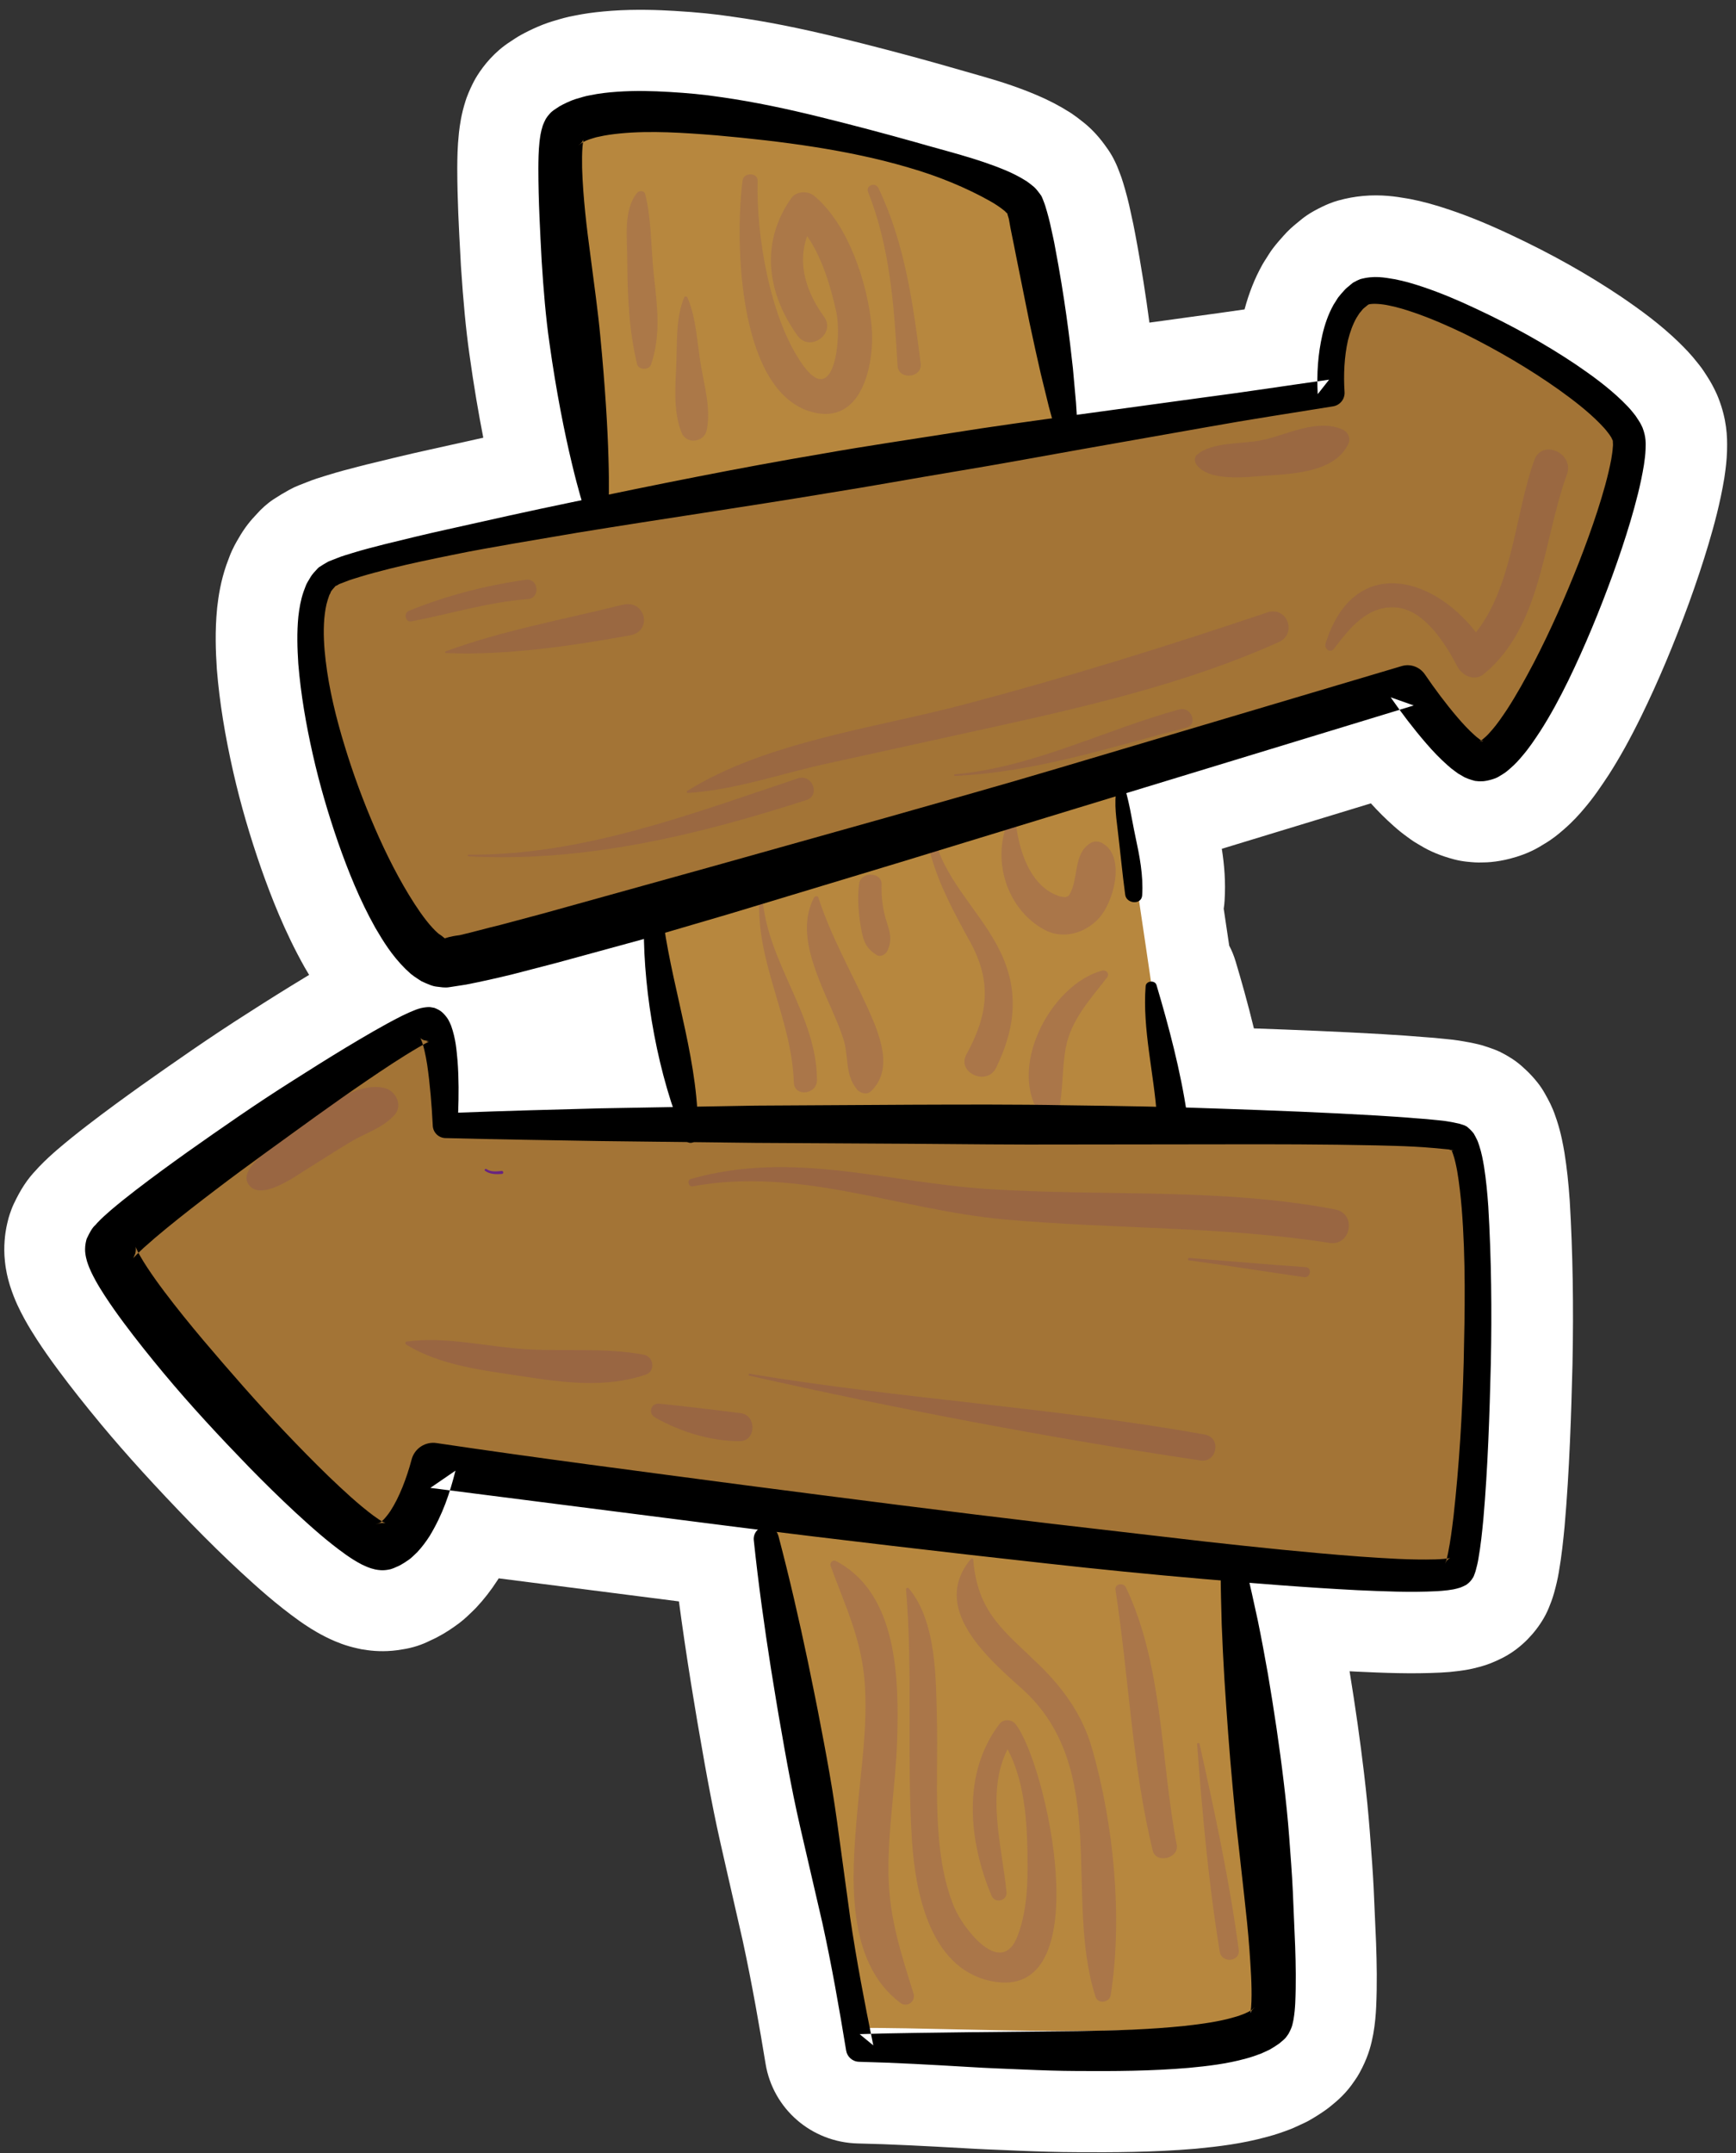 <?xml version="1.0" encoding="UTF-8"?>
<svg width="125px" height="155px" viewBox="0 0 125 155" version="1.1" xmlns="http://www.w3.org/2000/svg" xmlns:xlink="http://www.w3.org/1999/xlink">
    <rect x="0" y="0" width="125" height="155" fill="#333333" stroke="none"/>
    <!-- Generator: Sketch 53.1 (72631) - https://sketchapp.com -->
    <title>Group 73sticker8</title>
    <desc>Created with Sketch.</desc>
    <g id="Page-1" stroke="none" stroke-width="1" fill="none" fill-rule="evenodd">
        <g id="Group-73" transform="translate(0.309, 0.706)">
            <path d="M123.429,27.963 C123.363,27.787 123.283,27.609 123.199,27.439 C123.105,27.243 122.911,26.841 122.57,26.322 L122.368,26.013 C122.267,25.86 122.161,25.715 122.046,25.571 L121.9,25.388 C121.447,24.808 121.023,24.378 120.574,23.935 C119.197,22.606 117.798,21.597 116.452,20.677 C114.009,19.035 111.409,17.575 108.523,16.222 C106.896,15.452 105.478,14.871 104.07,14.396 C103.031,14.044 102.13,13.798 101.242,13.624 C101.183,13.614 100.911,13.568 100.911,13.568 C100.263,13.458 99.177,13.277 97.831,13.401 C97.24,13.456 96.646,13.564 96.064,13.726 C95.835,13.788 95.613,13.865 95.394,13.954 C95.07,14.087 94.734,14.247 94.327,14.47 L94.23,14.525 C93.958,14.677 93.702,14.851 93.456,15.042 C93.456,15.042 93.066,15.362 93.038,15.385 C92.779,15.595 92.447,15.884 92.113,16.265 C91.855,16.55 91.593,16.852 91.368,17.147 C91.263,17.282 91.165,17.425 91.072,17.571 L90.751,18.077 C90.687,18.177 90.626,18.276 90.57,18.38 C90.038,19.339 89.624,20.374 89.304,21.569 C88.04,21.751 86.769,21.932 85.478,22.103 L82.454,22.52 C82.216,20.724 81.886,18.532 81.417,16.058 C81.345,15.65 81.253,15.234 81.159,14.812 L81.095,14.513 C80.966,13.887 80.767,13.116 80.562,12.454 C80.478,12.165 80.394,11.941 80.324,11.763 C80.312,11.729 80.218,11.487 80.218,11.487 C80.171,11.362 80.12,11.237 80.064,11.116 C80.064,11.116 80.001,10.984 79.97,10.915 C79.837,10.633 79.658,10.326 79.482,10.069 C79.466,10.044 79.206,9.683 79.206,9.683 C78.726,9.03 78.195,8.478 77.622,8.038 C77.382,7.847 77.134,7.656 76.902,7.499 C76.857,7.467 76.81,7.438 76.763,7.407 C75.997,6.919 75.197,6.502 74.339,6.14 C73.199,5.655 71.98,5.234 70.495,4.809 L67.208,3.87 C64.861,3.21 62.496,2.591 60.179,2.025 C57.24,1.306 54.772,0.819 52.484,0.504 C51.206,0.309 49.863,0.173 48.246,0.079 C47.159,0.015 45.504,-0.057 43.718,0.071 C43.523,0.085 43.329,0.102 43.134,0.12 C42.406,0.187 41.737,0.281 41.093,0.413 C40.525,0.513 40.054,0.655 39.728,0.752 C39.728,0.752 39.489,0.821 39.454,0.833 C38.549,1.107 37.57,1.591 37.007,1.922 C36.919,1.974 36.835,2.028 36.751,2.083 L36.441,2.288 C35.294,3.021 34.521,4.002 34.07,4.713 C33.98,4.854 33.896,4.997 33.818,5.147 C33.673,5.422 33.463,5.857 33.284,6.343 C33.262,6.409 33.24,6.475 33.218,6.54 C32.898,7.533 32.806,8.289 32.742,8.805 C32.738,8.846 32.734,8.884 32.73,8.925 C32.63,9.864 32.62,10.655 32.616,11.413 C32.62,13.687 32.733,15.736 32.842,17.72 L32.881,18.46 C33.053,21.067 33.24,23.011 33.484,24.747 C33.805,27.079 34.161,29.122 34.49,30.806 C33.157,31.099 31.859,31.388 30.611,31.668 C29.068,32.005 27.538,32.38 26.06,32.741 L25.489,32.888 C24.839,33.056 24.103,33.244 23.289,33.499 L23.064,33.567 C22.729,33.67 22.277,33.807 21.741,34.025 L21.207,34.234 C20.972,34.327 20.745,34.433 20.527,34.554 C20.146,34.763 19.768,34.989 19.38,35.243 C18.939,35.536 18.498,35.933 18.146,36.336 C17.768,36.732 17.324,37.247 16.874,38.038 C16.724,38.29 16.445,38.757 16.21,39.376 C16.21,39.376 16.003,39.93 15.984,39.984 C15.58,41.157 15.423,42.21 15.333,42.995 C15.329,43.031 15.325,43.067 15.322,43.103 C15.161,44.743 15.224,46.222 15.304,47.454 C15.306,47.489 15.308,47.524 15.312,47.558 C15.499,49.837 15.887,52.239 16.493,54.903 C17.015,57.185 17.673,59.46 18.518,61.88 C19.198,63.798 20.165,66.334 21.627,68.934 C21.646,68.966 21.857,69.327 21.949,69.48 C21.819,69.56 21.69,69.636 21.561,69.715 C20.304,70.476 18.999,71.292 17.596,72.193 C14.82,73.953 12.12,75.848 9.788,77.498 C8.73,78.256 7.331,79.266 5.929,80.349 C5.169,80.935 4.495,81.48 3.807,82.067 C3.447,82.382 2.997,82.776 2.47,83.329 C2.411,83.392 2.353,83.454 2.297,83.521 C1.658,84.185 1.185,84.907 0.689,85.952 C0.583,86.173 0.472,86.466 0.396,86.698 C0.372,86.769 0.332,86.903 0.31,86.974 C0.271,87.112 0.236,87.253 0.206,87.394 C0.206,87.394 0.15,87.665 0.141,87.704 C0.079,88.025 -0.079,89.007 0.047,90.109 C0.12,90.821 0.257,91.319 0.34,91.616 C0.362,91.698 0.384,91.778 0.411,91.859 C0.758,92.95 1.151,93.683 1.411,94.169 C1.423,94.189 1.47,94.28 1.482,94.3 C1.781,94.841 2.072,95.304 2.353,95.739 C2.82,96.456 3.319,97.169 3.927,97.985 C4.822,99.191 5.797,100.423 6.996,101.868 C8.803,104.036 10.859,106.298 13.476,108.997 C14.711,110.265 15.857,111.386 16.994,112.439 C18.292,113.636 19.591,114.8 21.238,115.982 C21.714,116.316 22.308,116.716 23.095,117.116 C23.179,117.159 23.316,117.226 23.402,117.267 C23.935,117.515 24.552,117.775 25.456,117.972 C25.535,117.991 25.65,118.013 25.728,118.03 C26.265,118.12 27.003,118.22 27.958,118.134 C28.197,118.114 28.439,118.079 28.68,118.036 C29.404,117.927 30.081,117.704 30.691,117.392 C31.346,117.103 31.935,116.734 32.376,116.423 C32.937,116.042 33.304,115.689 33.451,115.548 L33.743,115.269 C33.823,115.196 33.899,115.118 33.974,115.038 C34.53,114.446 35.038,113.796 35.524,113.044 C35.548,113.001 35.574,112.962 35.599,112.923 L48.577,114.583 C48.822,116.427 49.105,118.351 49.433,120.398 L49.614,121.505 C49.81,122.7 50.009,123.898 50.216,125.042 C50.511,126.761 50.802,128.314 51.1,129.796 C51.375,131.157 51.688,132.521 51.999,133.88 L53.165,138.989 C53.859,142.186 54.412,145.414 54.814,147.861 C55.344,151.113 58.116,153.527 61.462,153.608 C63.87,153.66 66.238,153.789 69.06,153.945 C70.13,154.012 71.2,154.053 72.273,154.096 L73.105,154.131 C74.408,154.184 75.816,154.233 77.253,154.236 C79.769,154.252 82.71,154.246 85.771,153.988 L85.812,153.983 C85.824,153.984 85.833,153.981 85.843,153.981 C87.409,153.828 89.093,153.635 90.929,153.131 C91.558,152.967 92.12,152.764 92.591,152.586 C92.718,152.537 92.845,152.483 92.968,152.424 L93.538,152.162 C93.687,152.096 93.829,152.022 93.97,151.942 C94.384,151.709 94.824,151.428 95.202,151.156 C95.318,151.072 95.431,150.983 95.542,150.891 L95.884,150.606 C96.558,150.027 96.964,149.483 97.255,149.051 C97.37,148.889 97.478,148.719 97.575,148.541 C98.159,147.483 98.38,146.666 98.507,146.049 C98.533,145.94 98.554,145.828 98.575,145.715 C98.71,144.947 98.753,144.328 98.781,143.787 C98.857,142.114 98.824,140.616 98.775,139.179 L98.599,135.191 C98.542,134.036 98.454,132.886 98.367,131.735 L98.318,131.091 C98.22,129.812 98.085,128.448 97.904,126.923 C97.632,124.618 97.292,122.228 96.867,119.612 C96.972,119.622 97.384,119.64 97.384,119.64 C99.296,119.728 101.275,119.816 103.443,119.708 C103.65,119.698 103.861,119.683 104.077,119.665 L104.558,119.612 C104.638,119.605 104.716,119.597 104.796,119.583 L105.206,119.523 C105.382,119.497 105.607,119.45 105.779,119.409 C106.077,119.339 106.361,119.267 106.726,119.144 C106.818,119.114 106.908,119.079 106.999,119.046 C107.3,118.927 107.597,118.792 107.884,118.648 L107.884,118.646 C108.654,118.255 109.257,117.747 109.691,117.306 C110.138,116.847 110.529,116.341 110.851,115.784 C110.949,115.616 111.036,115.446 111.115,115.273 C111.148,115.206 111.177,115.136 111.204,115.067 C111.265,114.925 111.335,114.745 111.388,114.601 L111.486,114.319 C111.525,114.206 111.558,114.093 111.591,113.978 C111.741,113.437 111.855,112.944 111.927,112.517 C112.144,111.278 112.255,110.148 112.349,109.183 C112.704,105.124 112.827,101.06 112.917,97.542 C113.003,93.286 112.939,89.446 112.72,85.745 C112.628,84.427 112.515,83.386 112.341,82.29 C112.245,81.735 112.103,80.898 111.783,79.927 C111.769,79.886 111.74,79.804 111.74,79.804 C111.685,79.638 111.574,79.293 111.374,78.87 C111.355,78.828 111.335,78.787 111.316,78.744 C111.187,78.486 111.05,78.229 110.908,77.983 C110.757,77.715 110.585,77.463 110.396,77.225 C110.148,76.914 109.88,76.619 109.595,76.349 C109.548,76.302 109.3,76.078 109.3,76.078 C109.056,75.859 108.798,75.664 108.525,75.489 C108.288,75.336 108.033,75.189 107.755,75.05 C107.499,74.924 107.195,74.804 106.923,74.715 L106.591,74.606 C106.439,74.555 106.284,74.512 106.128,74.475 C105.716,74.376 105.255,74.29 104.775,74.213 C104.431,74.158 104.173,74.13 103.913,74.107 L103.771,74.092 C103.24,74.031 102.716,73.989 102.152,73.95 C101.306,73.876 100.466,73.822 99.626,73.771 L99.206,73.743 C96.07,73.563 92.945,73.436 89.978,73.332 C89.531,71.494 89.056,69.826 88.665,68.519 C88.544,68.114 88.39,67.732 88.199,67.37 L87.804,64.715 C87.835,64.519 87.857,64.319 87.868,64.117 C87.95,62.786 87.851,61.573 87.667,60.401 L98.4,57.13 C98.952,57.737 99.482,58.263 100.04,58.757 C100.353,59.04 100.687,59.306 100.992,59.525 L101.251,59.714 C101.415,59.834 101.585,59.942 101.761,60.043 L101.988,60.176 C102.663,60.589 103.454,60.915 104.4,61.165 C104.708,61.245 105.021,61.302 105.339,61.333 C105.726,61.372 106.046,61.401 106.462,61.382 L106.497,61.382 C106.679,61.381 106.859,61.372 107.034,61.355 C107.476,61.317 107.976,61.228 108.421,61.111 C108.966,60.972 109.759,60.716 110.501,60.282 C110.533,60.266 110.894,60.045 110.894,60.045 C111.521,59.675 111.952,59.302 112.179,59.105 C112.218,59.073 112.255,59.042 112.292,59.009 C112.962,58.429 113.443,57.883 113.745,57.521 C114.464,56.682 114.995,55.878 115.468,55.164 C115.488,55.14 115.503,55.112 115.519,55.089 C116.32,53.841 117.066,52.494 117.876,50.842 C119.095,48.345 120.212,45.694 121.3,42.72 C121.843,41.222 122.302,39.842 122.706,38.487 C123.107,37.14 123.552,35.517 123.851,33.702 C123.861,33.648 123.89,33.425 123.89,33.425 C123.947,33.019 124.023,32.466 124.044,31.786 C124.042,31.773 124.046,31.696 124.046,31.682 C124.074,30.7 124.023,29.491 123.429,27.963" id="Fill-113" fill="#FFFFFF"></path>
            <path d="M84.078,80.347 C95.258,80.484 103.994,80.743 104.773,81.243 C107.06,82.706 105.976,109.827 104.775,112.326 C104.41,113.085 97.574,112.701 88.191,111.8 C78.223,110.835 65.375,109.288 54.383,107.898 C41.348,106.242 30.9,104.802 30.9,104.802 C30.9,104.802 29.702,109.927 27.377,110.62 C25.041,111.322 6.677,91.013 7.685,89.007 C8.694,86.993 29.367,72.658 30.603,73.02 C31.832,73.383 31.758,80.327 31.758,80.327 C31.758,80.327 39.267,80.267 49.471,80.247 C59.901,80.214 73.152,80.22 84.078,80.347" id="Fill-115" fill="#A37436"></path>
            <path d="M80.33,54.911 C69.447,58.173 56.359,62.051 46.471,64.841 C38.746,67.03 32.975,68.561 31.743,68.616 C27.257,68.823 18.967,44.529 23.23,40.818 C24.312,39.884 32.361,38.14 42.723,36.237 C53.234,34.304 66.127,32.185 76.537,30.524 C87.387,28.807 95.539,27.587 95.539,27.587 C95.539,27.587 95.08,22.218 97.654,20.445 C100.221,18.664 115.601,27.073 116.92,30.62 C117.975,33.44 109.58,54.735 106.178,54.095 C104.519,53.778 101.053,48.663 101.053,48.663 C101.053,48.663 91.949,51.431 80.33,54.911" id="Fill-117" fill="#A37436"></path>
            <path d="M80.33,54.911 C81.418,62.154 82.945,72.422 84.078,80.347 C73.152,80.22 59.901,80.214 49.471,80.247 C48.432,74.164 47.441,70.657 46.471,64.841 C56.359,62.051 69.447,58.173 80.33,54.911" id="Fill-119" fill="#B7873E"></path>
            <path d="M88.191,111.8 C90.363,129.413 91.601,142.576 90.673,143.528 C87.757,146.508 70.423,145.233 61.177,145.289 C61.177,145.289 58.182,129.468 54.437,108.575 L54.382,107.898 C65.375,109.288 78.222,110.835 88.191,111.8" id="Fill-121" fill="#B7873E"></path>
            <path d="M76.336,29.28 L76.537,30.524 C66.127,32.185 53.234,34.303 42.723,36.237 L42.624,35.717 C40.762,22.024 39.289,9.473 40.428,8.507 C44.868,4.743 71.738,10.873 73.465,14.069 C73.824,14.725 74.887,20.497 76.336,29.28" id="Fill-123" fill="#B7873E"></path>
            <path d="M46.146,13.261 C46.081,13.01 45.71,12.995 45.567,13.173 C44.57,14.404 44.853,16.389 44.859,17.878 C44.869,20.454 44.959,22.997 45.564,25.503 C45.674,25.952 46.433,25.954 46.574,25.531 C47.296,23.355 47.015,21.327 46.768,19.083 C46.56,17.199 46.609,15.087 46.146,13.261" id="Fill-125" fill="#672381" opacity="0.151"></path>
            <path d="M50.177,25.706 C49.886,24.061 49.85,22.26 49.191,20.718 C49.148,20.62 48.995,20.604 48.951,20.712 C48.384,22.103 48.445,23.68 48.4,25.166 C48.35,26.905 48.113,28.792 48.765,30.436 C49.111,31.313 50.402,31.155 50.579,30.251 C50.876,28.735 50.441,27.206 50.177,25.706" id="Fill-127" fill="#672381" opacity="0.151"></path>
            <path d="M58.312,13.393 C57.85,13.01 57.029,13.05 56.667,13.562 C54.423,16.738 54.902,20.396 57.123,23.464 C58,24.678 59.91,23.316 59.022,22.091 C57.736,20.32 57.091,18.261 57.81,16.291 C58.921,17.871 59.542,20.095 59.914,21.779 C60.3,23.539 59.792,28.833 57.463,25.521 C55.151,22.233 54.133,16.298 54.244,12.318 C54.261,11.699 53.236,11.689 53.16,12.285 C52.597,16.591 52.783,27.894 58.453,29.025 C61.928,29.716 62.672,25.158 62.453,22.802 C62.162,19.71 60.789,15.45 58.312,13.393" id="Fill-129" fill="#672381" opacity="0.151"></path>
            <path d="M62.943,12.833 C62.728,12.382 62.01,12.64 62.199,13.12 C63.789,17.133 64.07,21.358 64.32,25.622 C64.382,26.687 66.119,26.515 65.984,25.453 C65.433,21.115 64.841,16.817 62.943,12.833" id="Fill-131" fill="#672381" opacity="0.151"></path>
            <path d="M54.605,64.052 C54.593,63.92 54.375,63.908 54.369,64.044 C54.136,68.607 56.707,72.656 56.85,77.219 C56.884,78.297 58.516,78.102 58.516,77.05 C58.507,72.411 54.999,68.671 54.605,64.052" id="Fill-133" fill="#672381" opacity="0.167"></path>
            <path d="M62.119,71.759 C60.896,69.085 59.54,66.734 58.619,63.919 C58.572,63.771 58.37,63.79 58.306,63.911 C57.295,65.843 57.964,68.029 58.714,69.945 C59.249,71.312 59.922,72.604 60.39,73.999 C60.842,75.342 60.488,76.604 61.394,77.723 C61.614,77.99 62.094,78.141 62.384,77.873 C64.117,76.257 62.978,73.645 62.119,71.759" id="Fill-135" fill="#672381" opacity="0.167"></path>
            <path d="M63.555,65.732 C63.261,64.848 63.138,63.896 63.169,62.967 C63.2,62.048 61.661,62.026 61.551,62.919 C61.427,63.911 61.492,64.887 61.65,65.87 C61.805,66.838 61.937,67.514 62.82,68.049 C63.089,68.213 63.447,68.021 63.571,67.77 C63.931,67.046 63.8,66.467 63.555,65.732" id="Fill-137" fill="#672381" opacity="0.167"></path>
            <path d="M71.974,68.39 C70.81,65.531 68.369,63.453 67.255,60.525 C67.113,60.15 66.578,60.373 66.681,60.746 C67.308,63.02 68.41,65.04 69.54,67.095 C71.126,69.97 70.843,72.356 69.279,75.203 C68.554,76.518 70.755,77.516 71.417,76.162 C72.671,73.585 73.074,71.081 71.974,68.39" id="Fill-139" fill="#672381" opacity="0.167"></path>
            <path d="M79.164,60.055 C78.84,59.843 78.478,59.802 78.143,60.029 C77.002,60.809 77.34,62.447 76.768,63.568 C76.615,63.868 76.592,63.816 76.32,63.906 C76.441,63.865 76.336,63.882 76.238,63.87 C75.988,63.839 75.867,63.783 75.721,63.722 C73.58,62.831 72.883,59.85 72.773,57.824 C72.768,57.728 72.643,57.728 72.602,57.796 C70.926,60.652 71.969,64.651 74.902,66.234 C76.244,66.954 77.832,66.472 78.81,65.409 C79.875,64.251 80.736,61.081 79.164,60.055" id="Fill-141" fill="#672381" opacity="0.167"></path>
            <path d="M79.043,69.171 C75.305,70.186 72.156,76.275 74.66,79.62 C75.031,80.116 75.783,79.903 75.912,79.326 C76.258,77.776 76.143,76.225 76.443,74.668 C76.828,72.682 78.219,71.21 79.406,69.663 C79.613,69.395 79.34,69.089 79.043,69.171" id="Fill-143" fill="#672381" opacity="0.167"></path>
            <path d="M64.291,124.53 C64.422,120.155 64.333,113.993 59.873,111.673 C59.649,111.559 59.416,111.805 59.495,112.024 C60.553,114.915 61.73,117.301 61.956,120.456 C62.182,123.6 61.66,126.856 61.396,129.989 C61.021,134.395 60.56,140.499 64.516,143.484 C65.012,143.859 65.646,143.375 65.467,142.802 C64.572,139.952 63.742,137.421 63.67,134.395 C63.592,131.096 64.19,127.823 64.291,124.53" id="Fill-145" fill="#672381" opacity="0.167"></path>
            <path d="M72.824,123.427 C72.545,123.068 71.957,123.019 71.666,123.398 C68.937,126.962 69.437,131.845 71.088,135.775 C71.328,136.349 72.222,136.146 72.164,135.519 C71.847,132.251 70.668,128.314 72.238,125.228 C73.594,127.739 73.683,131.07 73.681,133.796 C73.681,135.431 73.549,137.105 72.972,138.644 C71.812,141.755 69.035,138.12 68.408,136.62 C66.734,132.62 67.263,127.421 67.156,123.177 C67.08,120.238 67.15,116.056 65.127,113.646 C65.06,113.568 64.922,113.609 64.931,113.722 C65.431,119.726 64.972,125.73 65.353,131.745 C65.599,135.659 66.722,141.322 71.429,141.98 C78.76,143.008 75.045,126.296 72.824,123.427" id="Fill-147" fill="#672381" opacity="0.167"></path>
            <path d="M78.322,125.167 C77.65,122.815 76.295,120.899 74.572,119.212 C71.988,116.687 70.084,115.444 69.767,111.565 C69.761,111.489 69.656,111.462 69.609,111.521 C66.668,115.015 70.701,118.577 73.238,120.835 C79.697,126.585 76.258,135.851 78.576,143.053 C78.748,143.588 79.58,143.473 79.664,142.939 C80.547,137.341 79.879,130.593 78.322,125.167" id="Fill-149" fill="#672381" opacity="0.167"></path>
            <path d="M80.76,113.575 C80.584,113.204 79.944,113.304 80.012,113.757 C80.969,119.968 81.207,126.411 82.692,132.522 C82.926,133.489 84.608,133.087 84.418,132.106 C83.256,126.05 83.453,119.221 80.76,113.575" id="Fill-151" fill="#672381" opacity="0.167"></path>
            <path d="M86.066,124.853 C86.043,124.746 85.879,124.757 85.888,124.873 C86.269,129.871 86.707,134.841 87.519,139.8 C87.66,140.66 89.004,140.537 88.884,139.66 C88.216,134.66 87.158,129.769 86.066,124.853" id="Fill-153" fill="#672381" opacity="0.167"></path>
            <path d="M46.043,96.821 C43.298,96.307 40.463,96.592 37.68,96.436 C34.783,96.27 31.875,95.489 28.981,95.874 C28.854,95.891 28.846,96.04 28.943,96.098 C31.447,97.624 34.49,97.942 37.347,98.383 C40.273,98.837 43.346,99.235 46.189,98.255 C46.92,98.005 46.754,96.952 46.043,96.821" id="Fill-155" fill="#672381" opacity="0.167"></path>
            <path d="M53.042,101.036 C51.094,100.786 49.115,100.546 47.164,100.349 C46.555,100.288 46.335,101.044 46.856,101.341 C48.686,102.376 50.872,103.057 52.975,103.046 C54.139,103.04 54.174,101.179 53.042,101.036" id="Fill-157" fill="#672381" opacity="0.167"></path>
            <path d="M86.441,102.571 C75.593,100.622 64.55,100.008 53.673,98.198 C53.584,98.184 53.562,98.313 53.648,98.333 C64.375,100.745 75.248,102.815 86.123,104.436 C87.337,104.618 87.654,102.79 86.441,102.571" id="Fill-159" fill="#672381" opacity="0.167"></path>
            <path d="M95.828,86.364 C87.623,84.794 79.185,85.434 70.892,84.901 C63.512,84.428 56.799,82.083 49.439,84.169 C49.137,84.257 49.262,84.757 49.568,84.702 C57.223,83.278 64.432,86.391 71.978,87.081 C79.805,87.79 87.625,87.561 95.414,88.772 C96.984,89.016 97.389,86.663 95.828,86.364" id="Fill-161" fill="#672381" opacity="0.167"></path>
            <path d="M93.711,90.519 C90.916,90.324 88.123,90.082 85.33,89.857 C85.217,89.847 85.184,90.013 85.301,90.029 C88.068,90.398 90.824,90.841 93.588,91.24 C94.063,91.308 94.18,90.556 93.711,90.519" id="Fill-163" fill="#672381" opacity="0.167"></path>
            <path d="M57.145,55.329 C49.458,57.893 41.648,60.884 33.426,60.826 C33.359,60.825 33.356,60.94 33.421,60.942 C41.735,61.395 49.883,59.43 57.757,56.89 C58.794,56.554 58.173,54.985 57.145,55.329" id="Fill-165" fill="#672381" opacity="0.151"></path>
            <path d="M90.939,43.384 C83.658,45.843 76.437,48.083 69,50.041 C62.644,51.716 54.799,52.714 49.173,56.238 C49.103,56.282 49.154,56.384 49.226,56.38 C52.585,56.173 55.906,54.995 59.187,54.277 C63.113,53.421 67.039,52.548 70.964,51.69 C77.953,50.156 85.236,48.463 91.775,45.515 C93.128,44.902 92.349,42.909 90.939,43.384" id="Fill-167" fill="#672381" opacity="0.151"></path>
            <path d="M84.597,50.37 C79.202,51.845 74.06,54.546 68.443,55.036 C68.365,55.043 68.378,55.157 68.452,55.154 C74.214,54.889 79.574,53.106 85.109,51.674 C85.986,51.446 85.468,50.132 84.597,50.37" id="Fill-169" fill="#672381" opacity="0.151"></path>
            <path d="M110.172,32.411 C108.785,36.257 108.608,41.501 105.969,44.82 C102.779,40.67 97.117,39.282 95.137,45.631 C95.022,45.993 95.475,46.349 95.74,46.001 C96.871,44.516 98.178,42.833 100.27,43.034 C102.281,43.225 103.813,45.704 104.623,47.268 C104.973,47.938 105.861,48.376 106.535,47.819 C110.717,44.368 110.787,38.214 112.512,33.46 C113.07,31.915 110.729,30.874 110.172,32.411" id="Fill-171" fill="#672381" opacity="0.151"></path>
            <path d="M37.566,41.032 C34.712,41.427 31.804,42.177 29.137,43.268 C28.734,43.433 28.867,44.116 29.323,44.027 C32.136,43.485 34.831,42.643 37.71,42.421 C38.617,42.352 38.468,40.907 37.566,41.032" id="Fill-173" fill="#672381" opacity="0.151"></path>
            <path d="M44.529,42.832 C40.329,43.88 35.832,44.69 31.776,46.192 C31.724,46.212 31.727,46.303 31.787,46.308 C36.095,46.495 40.829,45.802 45.064,45.032 C46.713,44.735 46.159,42.427 44.529,42.832" id="Fill-175" fill="#672381" opacity="0.151"></path>
            <path d="M96.4,30.239 C94.599,29.384 92.379,30.593 90.57,30.982 C89.189,31.28 86.884,31.079 85.845,32.07 C85.671,32.238 85.709,32.538 85.83,32.72 C86.695,34.001 89.486,33.633 90.834,33.54 C92.8,33.407 95.83,33.289 96.779,31.243 C96.959,30.862 96.773,30.417 96.4,30.239" id="Fill-177" fill="#672381" opacity="0.151"></path>
            <path d="M35.809,83.593 C35.445,83.634 35.04,83.677 34.718,83.46 C34.632,83.407 34.533,83.523 34.618,83.583 C34.969,83.847 35.412,83.837 35.832,83.81 C35.974,83.8 35.951,83.577 35.809,83.593" id="Fill-179" fill="#672381"></path>
            <path d="M27.33,77.611 C25.063,77.133 22.61,79.469 20.963,80.753 C20.214,81.335 16.787,83.206 17.549,84.503 C18.351,85.868 20.893,84.02 21.695,83.522 C22.767,82.854 23.828,82.167 24.91,81.514 C26,80.858 27.199,80.536 28.08,79.585 C28.743,78.872 28.179,77.789 27.33,77.611" id="Fill-181" fill="#672381" opacity="0.167"></path>
            <path d="M89.375,112.095 C89.709,113.37 89.969,114.658 90.256,115.945 C90.52,117.23 90.76,118.523 90.988,119.814 C91.426,122.402 91.818,124.997 92.127,127.605 C92.283,128.907 92.42,130.216 92.518,131.527 C92.613,132.837 92.721,134.152 92.781,135.468 L92.949,139.435 C92.994,140.773 93.018,142.091 92.953,143.522 C92.934,143.883 92.904,144.252 92.826,144.707 C92.76,144.963 92.781,145.149 92.465,145.721 C92.348,145.889 92.281,146.008 92.084,146.174 L91.99,146.252 L91.803,146.412 C91.594,146.559 91.334,146.729 91.1,146.858 L90.521,147.125 C90.148,147.268 89.775,147.399 89.42,147.492 C87.982,147.889 86.631,148.037 85.277,148.166 C82.578,148.397 79.932,148.408 77.291,148.391 C75.973,148.387 74.658,148.34 73.346,148.283 C72.031,148.227 70.721,148.182 69.416,148.098 C66.801,147.944 64.189,147.793 61.6,147.729 L61.544,147.727 C61.072,147.715 60.689,147.367 60.617,146.918 C60.114,143.846 59.576,140.782 58.908,137.741 L57.854,133.189 C57.503,131.675 57.142,130.159 56.832,128.632 C56.522,127.109 56.241,125.577 55.978,124.044 C55.7,122.513 55.457,120.976 55.206,119.441 C54.721,116.368 54.295,113.282 53.967,110.181 C53.914,109.685 54.273,109.24 54.77,109.189 C55.219,109.14 55.626,109.431 55.736,109.855 L55.74,109.863 C56.535,112.878 57.232,115.911 57.871,118.958 C58.181,120.482 58.501,122.003 58.785,123.531 C59.082,125.058 59.363,126.587 59.615,128.12 C59.867,129.654 60.069,131.197 60.278,132.74 L60.91,137.366 C61.365,140.445 61.949,143.5 62.572,146.547 L61.588,145.737 C64.23,145.651 66.852,145.641 69.469,145.598 L77.287,145.52 C79.877,145.483 82.471,145.407 84.982,145.145 C86.227,145.006 87.486,144.836 88.568,144.514 C88.846,144.442 89.086,144.346 89.324,144.254 L89.635,144.106 C89.68,144.067 89.701,144.067 89.768,144.039 L89.951,143.877 L90.045,143.799 C89.918,143.92 89.877,143.951 89.811,144.055 C89.658,144.344 89.744,144.203 89.738,144.139 C89.768,143.949 89.793,143.664 89.801,143.373 C89.84,142.19 89.742,140.888 89.654,139.615 C89.562,138.331 89.42,137.042 89.277,135.753 L88.846,131.878 C88.693,130.585 88.566,129.288 88.451,127.991 C88.211,125.394 88.02,122.788 87.854,120.181 C87.779,118.876 87.709,117.566 87.66,116.257 C87.633,114.945 87.574,113.636 87.59,112.314 C87.594,111.814 88.004,111.411 88.506,111.417 C88.924,111.421 89.273,111.708 89.375,112.095" id="Fill-183" fill="#000000"></path>
            <path d="M41.73,35.843 C41.73,35.843 41.347,34.677 40.855,32.604 C40.359,30.532 39.75,27.558 39.248,23.948 C38.99,22.146 38.826,20.175 38.693,18.08 C38.585,15.978 38.455,13.781 38.455,11.407 C38.459,10.806 38.465,10.204 38.535,9.527 C38.579,9.177 38.612,8.834 38.775,8.329 C38.83,8.181 38.91,8.007 38.99,7.855 C39.064,7.734 39.164,7.601 39.269,7.487 L39.349,7.402 C39.431,7.333 39.282,7.442 39.556,7.228 L39.602,7.198 L39.966,6.956 C40.255,6.786 40.808,6.525 41.14,6.425 C41.482,6.329 41.838,6.206 42.164,6.156 C42.835,6.015 43.482,5.945 44.125,5.9 C45.409,5.81 46.658,5.841 47.904,5.915 C49.148,5.989 50.38,6.097 51.602,6.286 C54.046,6.631 56.447,7.15 58.785,7.728 C61.125,8.306 63.41,8.913 65.621,9.533 C67.83,10.177 69.986,10.677 72.05,11.536 C72.568,11.751 73.087,12.008 73.621,12.347 C73.757,12.439 73.904,12.562 74.043,12.671 C74.171,12.76 74.341,12.945 74.49,13.148 L74.599,13.294 L74.652,13.37 L74.677,13.406 L74.753,13.572 L74.82,13.743 C74.863,13.866 74.908,13.957 74.951,14.103 C75.13,14.679 75.287,15.284 75.373,15.714 C75.474,16.187 75.587,16.648 75.662,17.097 C76.349,20.694 76.716,23.695 76.945,25.807 C77.041,26.864 77.115,27.696 77.166,28.263 C77.203,28.831 77.222,29.135 77.222,29.135 C77.255,29.633 76.876,30.064 76.376,30.095 C75.941,30.124 75.556,29.833 75.445,29.427 C75.445,29.427 75.365,29.134 75.216,28.585 C75.082,28.034 74.882,27.226 74.63,26.197 C74.388,25.167 74.119,23.911 73.81,22.476 C73.521,21.04 73.195,19.419 72.839,17.652 C72.681,16.802 72.447,15.773 72.345,15.119 C72.334,15.028 72.281,14.892 72.25,14.78 L72.197,14.602 C72.224,14.657 72.123,14.445 72.255,14.722 L72.253,14.723 L72.25,14.724 L72.246,14.724 C72.3,14.743 72.13,14.584 72.039,14.488 C71.746,14.247 71.375,13.991 70.955,13.757 C69.273,12.813 67.24,11.966 65.099,11.353 C60.804,10.083 56.004,9.461 51.29,9.039 C48.939,8.851 46.562,8.688 44.369,8.899 C43.828,8.952 43.294,9.024 42.813,9.136 C42.556,9.177 42.359,9.265 42.135,9.325 C41.914,9.414 41.927,9.396 41.708,9.502 L41.349,9.749 L41.304,9.781 L41.477,9.648 L41.523,9.606 C41.582,9.549 41.636,9.472 41.668,9.409 C41.691,9.39 41.707,9.345 41.709,9.331 C41.696,9.381 41.654,9.614 41.636,9.837 C41.596,10.304 41.596,10.847 41.605,11.378 C41.673,13.539 41.937,15.71 42.212,17.744 C42.476,19.786 42.75,21.72 42.917,23.518 C43.265,27.111 43.445,30.13 43.503,32.252 C43.57,34.373 43.513,35.601 43.513,35.601 C43.492,36.107 43.063,36.497 42.558,36.475 C42.169,36.456 41.845,36.193 41.73,35.843" id="Fill-185" fill="#000000"></path>
            <path d="M22.644,40.142 C22.873,39.99 23.111,39.845 23.353,39.713 L23.943,39.482 C24.341,39.316 24.711,39.222 25.093,39.099 C25.853,38.863 26.602,38.677 27.355,38.482 C28.861,38.113 30.359,37.744 31.862,37.415 C34.867,36.739 37.867,36.069 40.876,35.448 C46.891,34.191 52.91,32.97 58.964,31.949 C61.986,31.412 65.021,30.972 68.052,30.49 C71.082,30.001 74.123,29.593 77.162,29.167 L86.281,27.919 C89.326,27.525 92.355,27.052 95.394,26.627 L94.572,27.671 C94.496,26.198 94.583,24.814 94.914,23.369 C95.083,22.652 95.324,21.931 95.712,21.234 L96.037,20.72 C96.171,20.544 96.333,20.363 96.49,20.191 C96.656,20.001 96.757,19.953 96.894,19.826 L96.99,19.746 L97.105,19.652 L97.207,19.595 C97.341,19.522 97.484,19.451 97.623,19.394 C98.652,19.111 99.382,19.277 100.117,19.395 C100.841,19.536 101.519,19.738 102.181,19.961 C103.505,20.41 104.771,20.95 106.009,21.536 C108.494,22.697 110.886,24.012 113.179,25.548 C114.322,26.329 115.443,27.138 116.499,28.156 C116.765,28.417 117.025,28.677 117.277,28.997 L117.464,29.234 L117.671,29.55 C117.832,29.791 117.88,29.919 117.957,30.072 C118.228,30.773 118.189,31.218 118.181,31.615 C118.169,32.027 118.115,32.384 118.064,32.751 C117.832,34.181 117.476,35.508 117.087,36.829 C116.695,38.144 116.259,39.439 115.794,40.722 C114.859,43.285 113.822,45.804 112.621,48.279 C112.013,49.516 111.365,50.736 110.597,51.933 C110.201,52.533 109.812,53.126 109.306,53.714 C109.06,54.009 108.796,54.304 108.458,54.595 C108.283,54.742 108.142,54.884 107.896,55.029 L107.556,55.235 C107.435,55.306 107.158,55.404 106.951,55.453 C106.74,55.511 106.445,55.549 106.421,55.538 L106.296,55.54 L106.234,55.54 L106.203,55.54 L106.187,55.542 C106.062,55.531 106.447,55.568 105.902,55.515 C105.585,55.433 105.197,55.301 105.019,55.178 L104.687,54.987 L104.423,54.793 C104.242,54.665 104.082,54.535 103.941,54.404 C103.349,53.884 102.855,53.359 102.39,52.82 C101.458,51.74 100.636,50.66 99.826,49.496 L101.486,50.082 L76.835,57.6 L64.513,61.369 L52.173,65.099 L45.982,66.915 L39.749,68.618 L36.61,69.433 C35.516,69.701 34.345,69.966 33.255,70.177 L32.46,70.3 L32.062,70.361 C31.707,70.423 31.44,70.357 31.125,70.324 C30.796,70.284 30.609,70.177 30.369,70.085 L30.031,69.931 L29.771,69.763 C29.603,69.65 29.423,69.533 29.277,69.412 L28.884,69.048 C27.902,68.071 27.296,67.079 26.71,66.078 C25.586,64.07 24.762,62.014 24.031,59.931 C23.311,57.848 22.695,55.744 22.212,53.601 C21.729,51.46 21.351,49.292 21.169,47.072 C21.098,45.958 21.061,44.834 21.175,43.673 C21.243,43.091 21.339,42.5 21.546,41.897 L21.716,41.445 C21.773,41.294 21.896,41.103 21.992,40.941 C22.216,40.546 22.381,40.436 22.566,40.217 L22.644,40.142 Z M23.902,41.425 C23.742,41.616 23.489,41.863 23.493,41.966 C23.466,42.041 23.427,42.072 23.392,42.173 L23.289,42.478 C23.155,42.891 23.085,43.369 23.04,43.853 C22.96,44.83 23.021,45.86 23.144,46.882 C23.388,48.935 23.892,50.985 24.507,52.993 C25.117,55.002 25.849,56.98 26.679,58.899 C27.509,60.814 28.456,62.689 29.54,64.365 C30.072,65.188 30.675,66.001 31.253,66.501 C32.105,67.045 31.199,66.822 32.792,66.619 C33.801,66.388 34.712,66.12 35.706,65.886 L38.793,65.061 L51.171,61.619 L63.562,58.141 C67.689,56.964 71.826,55.816 75.937,54.587 L100.621,47.247 C101.255,47.056 101.923,47.316 102.281,47.833 C102.996,48.882 103.79,49.949 104.607,50.906 C105.015,51.389 105.443,51.843 105.855,52.212 C105.962,52.312 106.06,52.394 106.154,52.458 L106.294,52.568 L106.398,52.626 C106.498,52.698 106.449,52.633 106.445,52.669 C105.91,52.619 106.304,52.656 106.189,52.644 L106.207,52.645 L106.238,52.644 L106.3,52.644 L106.425,52.643 C106.576,52.655 106.435,52.61 106.382,52.619 C106.332,52.608 106.224,52.671 106.248,52.658 C106.277,52.636 106.304,52.617 106.335,52.599 C106.386,52.585 106.484,52.486 106.568,52.419 C106.74,52.277 106.935,52.072 107.117,51.855 C107.494,51.427 107.849,50.9 108.197,50.382 C108.886,49.324 109.517,48.178 110.126,47.021 C111.332,44.695 112.404,42.267 113.371,39.809 C113.851,38.579 114.304,37.337 114.71,36.089 C115.113,34.845 115.478,33.58 115.708,32.363 C115.755,32.067 115.808,31.759 115.82,31.501 C115.861,31.23 115.792,30.988 115.837,31.058 C115.769,30.909 115.689,30.726 115.648,30.695 C115.624,30.662 115.603,30.626 115.582,30.589 L115.46,30.429 C115.304,30.214 115.093,29.992 114.884,29.777 C114.031,28.907 112.99,28.105 111.933,27.347 C109.802,25.839 107.507,24.499 105.154,23.33 C103.97,22.759 102.765,22.234 101.55,21.812 C100.943,21.601 100.332,21.414 99.738,21.295 C99.164,21.167 98.521,21.128 98.246,21.21 C98.232,21.224 98.224,21.231 98.208,21.231 L98.197,21.23 C98.33,21.129 98.226,21.208 98.253,21.187 L98.24,21.198 L98.216,21.218 L98.121,21.298 C98.009,21.398 97.816,21.527 97.777,21.605 C97.716,21.689 97.65,21.757 97.578,21.843 L97.363,22.179 C97.093,22.656 96.894,23.214 96.749,23.8 C96.482,24.975 96.425,26.302 96.505,27.506 L96.505,27.513 C96.54,28.023 96.177,28.467 95.683,28.548 C92.66,29.038 89.626,29.496 86.611,30.04 L77.554,31.64 C74.537,32.177 71.521,32.737 68.499,33.235 C65.476,33.737 62.462,34.292 59.437,34.773 C53.394,35.781 47.328,36.654 41.286,37.642 L36.761,38.412 C35.255,38.681 33.748,38.933 32.253,39.247 C30.757,39.551 29.265,39.861 27.793,40.227 C27.064,40.416 26.322,40.601 25.619,40.82 C25.273,40.933 24.897,41.031 24.589,41.163 L24.107,41.348 C24.017,41.41 23.927,41.458 23.826,41.5 L23.902,41.425 Z" id="Fill-187" fill="#000000"></path>
            <path d="M32.68,79.398 C36.095,79.267 39.51,79.177 42.925,79.086 L54.107,78.89 L65.292,78.826 C69.021,78.814 72.749,78.795 76.478,78.865 C80.206,78.912 83.937,78.97 87.667,79.113 C91.4,79.241 95.128,79.385 98.868,79.606 C99.804,79.667 100.738,79.721 101.683,79.805 C102.154,79.838 102.622,79.874 103.105,79.928 C103.363,79.96 103.548,79.965 103.861,80.016 C104.165,80.065 104.486,80.124 104.769,80.192 L105.101,80.299 L105.142,80.313 C105.472,80.479 105.279,80.395 105.372,80.45 L105.525,80.586 C105.624,80.682 105.718,80.784 105.8,80.889 C105.888,81.042 105.972,81.2 106.048,81.356 C106.122,81.508 106.15,81.631 106.202,81.772 C106.38,82.309 106.464,82.794 106.548,83.282 C106.702,84.256 106.788,85.206 106.855,86.153 C107.077,89.936 107.115,93.672 107.038,97.42 C106.945,101.169 106.827,104.903 106.499,108.669 C106.408,109.614 106.314,110.549 106.138,111.54 C106.105,111.76 106.025,112.094 105.939,112.403 L105.88,112.577 L105.849,112.657 L105.835,112.7 C105.812,112.754 105.868,112.633 105.777,112.833 C105.706,112.958 105.613,113.083 105.505,113.192 C105.409,113.29 105.24,113.419 105.21,113.42 C105.095,113.481 104.974,113.536 104.853,113.583 C104.654,113.651 104.515,113.676 104.343,113.717 L103.929,113.78 C103.665,113.809 103.406,113.835 103.158,113.848 C101.185,113.948 99.326,113.858 97.441,113.776 C93.689,113.583 89.964,113.282 86.243,112.96 C82.519,112.639 78.808,112.27 75.099,111.856 C67.681,111.04 60.274,110.167 52.872,109.245 L30.677,106.411 L32.487,105.17 C32.068,106.825 31.576,108.307 30.624,109.881 C30.372,110.27 30.089,110.661 29.73,111.044 L29.433,111.327 C29.337,111.417 29.24,111.51 29.065,111.626 C28.763,111.842 28.372,112.059 28.265,112.088 L28.136,112.145 L28.072,112.174 L28.038,112.188 C28.079,112.174 27.69,112.313 27.813,112.264 L27.73,112.284 C27.238,112.387 26.946,112.325 26.712,112.284 C26.245,112.178 26.025,112.053 25.761,111.936 C25.294,111.696 24.931,111.454 24.581,111.21 C23.216,110.235 22.078,109.202 20.935,108.153 C19.802,107.102 18.71,106.026 17.64,104.932 C15.508,102.733 13.429,100.501 11.466,98.143 C10.486,96.963 9.523,95.766 8.593,94.514 C8.128,93.889 7.672,93.247 7.23,92.567 C7.007,92.223 6.789,91.876 6.576,91.489 C6.365,91.092 6.152,90.715 5.954,90.094 C5.906,89.917 5.859,89.751 5.829,89.475 C5.816,89.42 5.802,89.067 5.857,88.794 L5.902,88.586 L5.919,88.524 L5.943,88.456 C6.386,87.516 6.494,87.6 6.683,87.344 C7.032,86.977 7.334,86.713 7.644,86.442 C8.26,85.917 8.868,85.432 9.482,84.961 C10.705,84.02 11.937,83.124 13.177,82.239 C15.665,80.483 18.15,78.748 20.722,77.126 C22.001,76.308 23.29,75.502 24.594,74.712 C25.908,73.927 27.204,73.149 28.626,72.431 L29.187,72.169 L29.5,72.04 C29.608,72.002 29.671,71.958 29.978,71.877 C30.221,71.814 30.546,71.79 30.57,71.798 L30.642,71.797 C31.257,71.899 30.849,71.839 31.003,71.869 L31.068,71.894 L31.195,71.953 C31.38,72.041 31.48,72.128 31.585,72.224 C31.967,72.599 32.066,72.887 32.176,73.142 C32.518,74.117 32.56,74.878 32.638,75.683 C32.732,76.947 32.724,78.169 32.68,79.398 L32.68,79.398 Z M30.852,80.319 C30.775,78.853 30.658,77.351 30.448,75.934 C30.339,75.248 30.185,74.496 29.978,74.063 C29.939,73.972 29.861,73.917 29.966,74.034 C30.001,74.066 30.034,74.088 30.126,74.145 L30.191,74.171 L30.223,74.183 C30.367,74.209 29.949,74.14 30.552,74.24 L30.482,74.248 C30.316,74.242 30.464,74.299 30.526,74.289 C30.65,74.259 30.542,74.297 30.478,74.335 L30.277,74.438 L29.829,74.692 C28.597,75.408 27.345,76.246 26.115,77.082 C24.88,77.921 23.656,78.787 22.439,79.661 C20.015,81.426 17.563,83.157 15.186,84.973 C13.997,85.876 12.816,86.792 11.676,87.725 C11.107,88.19 10.55,88.665 10.031,89.133 C9.78,89.364 9.525,89.61 9.36,89.795 L9.253,89.917 C9.269,89.907 9.281,89.891 9.29,89.874 L9.303,89.85 L9.308,89.833 L9.309,89.827 C9.287,89.876 9.509,89.344 9.413,89.579 L9.392,89.647 C9.394,89.645 9.374,89.7 9.394,89.651 C9.41,89.606 9.425,89.561 9.437,89.514 C9.489,89.335 9.463,89.077 9.468,89.116 C9.455,89.028 9.458,89.042 9.458,89.047 C9.489,89.147 9.625,89.444 9.777,89.706 C9.929,89.979 10.113,90.27 10.303,90.559 C10.686,91.141 11.107,91.729 11.546,92.309 C12.423,93.473 13.357,94.624 14.312,95.758 C16.232,98.02 18.193,100.272 20.242,102.426 C21.267,103.502 22.304,104.565 23.361,105.586 C24.415,106.598 25.509,107.612 26.585,108.413 C26.849,108.608 27.117,108.784 27.318,108.893 C27.396,108.932 27.515,108.979 27.419,108.95 C27.37,108.95 27.269,108.907 26.962,108.969 L26.913,108.985 C27.049,108.934 26.671,109.073 26.722,109.053 L26.754,109.04 L26.82,109.012 L26.951,108.958 C27.205,108.866 27.115,108.848 27.124,108.854 C27.114,108.872 27.154,108.836 27.194,108.797 L27.31,108.694 C27.47,108.528 27.64,108.315 27.803,108.073 C28.451,107.083 28.976,105.682 29.314,104.424 L29.332,104.356 C29.547,103.559 30.326,103.063 31.122,103.184 C38.486,104.28 45.878,105.229 53.259,106.208 C60.645,107.169 68.031,108.12 75.425,108.993 L86.511,110.28 C90.204,110.69 93.904,111.077 97.589,111.354 C99.423,111.481 101.29,111.608 103.042,111.559 C103.261,111.555 103.466,111.538 103.665,111.522 L103.943,111.489 L104.109,111.454 C104.095,111.456 104.081,111.461 104.074,111.475 C104.105,111.465 103.964,111.536 103.913,111.598 C103.845,111.665 103.794,111.751 103.763,111.833 C103.689,112.01 103.751,111.858 103.74,111.887 L103.755,111.846 L103.784,111.762 C103.804,111.715 103.831,111.649 103.843,111.608 C103.868,111.467 103.911,111.348 103.956,111.108 C104.126,110.27 104.245,109.352 104.353,108.444 C104.759,104.794 104.986,101.077 105.083,97.374 C105.167,93.672 105.236,89.952 104.941,86.295 C104.865,85.387 104.765,84.481 104.617,83.614 C104.538,83.188 104.447,82.754 104.326,82.409 C104.294,82.333 104.269,82.225 104.238,82.17 C104.206,82.122 104.181,82.071 104.159,82.02 C104.161,82.04 104.175,82.061 104.191,82.071 C104.202,82.077 104.212,82.081 104.224,82.081 C104.294,82.12 104.089,82.004 104.388,82.165 L104.347,82.149 L104.013,82.045 L102.906,81.942 C102.462,81.899 102.003,81.874 101.544,81.846 C100.63,81.797 99.702,81.776 98.777,81.752 C95.07,81.672 91.347,81.667 87.626,81.676 L76.458,81.69 C72.734,81.708 69.011,81.665 65.286,81.637 L54.111,81.573 L42.937,81.442 C39.21,81.376 35.484,81.327 31.759,81.227 C31.271,81.215 30.88,80.827 30.853,80.346 L30.852,80.319 Z" id="Fill-189" fill="#000000"></path>
            <path d="M47.494,65.908 C47.361,64.972 46.051,65.142 46.049,66.055 C46.031,70.913 47.084,76.773 48.99,81.268 C49.219,81.804 49.914,81.565 49.932,81.042 C50.087,76.105 48.195,70.814 47.494,65.908" id="Fill-191" fill="#000000"></path>
            <path d="M81.441,59.498 C81.16,58.188 80.992,56.831 80.529,55.568 C80.466,55.399 80.248,55.454 80.205,55.601 C79.867,56.751 80.027,57.873 80.17,59.048 C80.357,60.599 80.502,62.161 80.711,63.712 C80.8,64.368 81.89,64.462 81.933,63.749 C82.023,62.3 81.744,60.91 81.441,59.498" id="Fill-193" fill="#000000"></path>
            <path d="M82.965,70.212 C82.854,69.835 82.213,69.897 82.182,70.29 C81.942,73.399 82.793,76.608 82.996,79.714 C83.088,81.101 85.36,80.866 85.156,79.493 C84.701,76.4 83.854,73.206 82.965,70.212" id="Fill-195" fill="#000000"></path>
        </g>
    </g>
</svg>